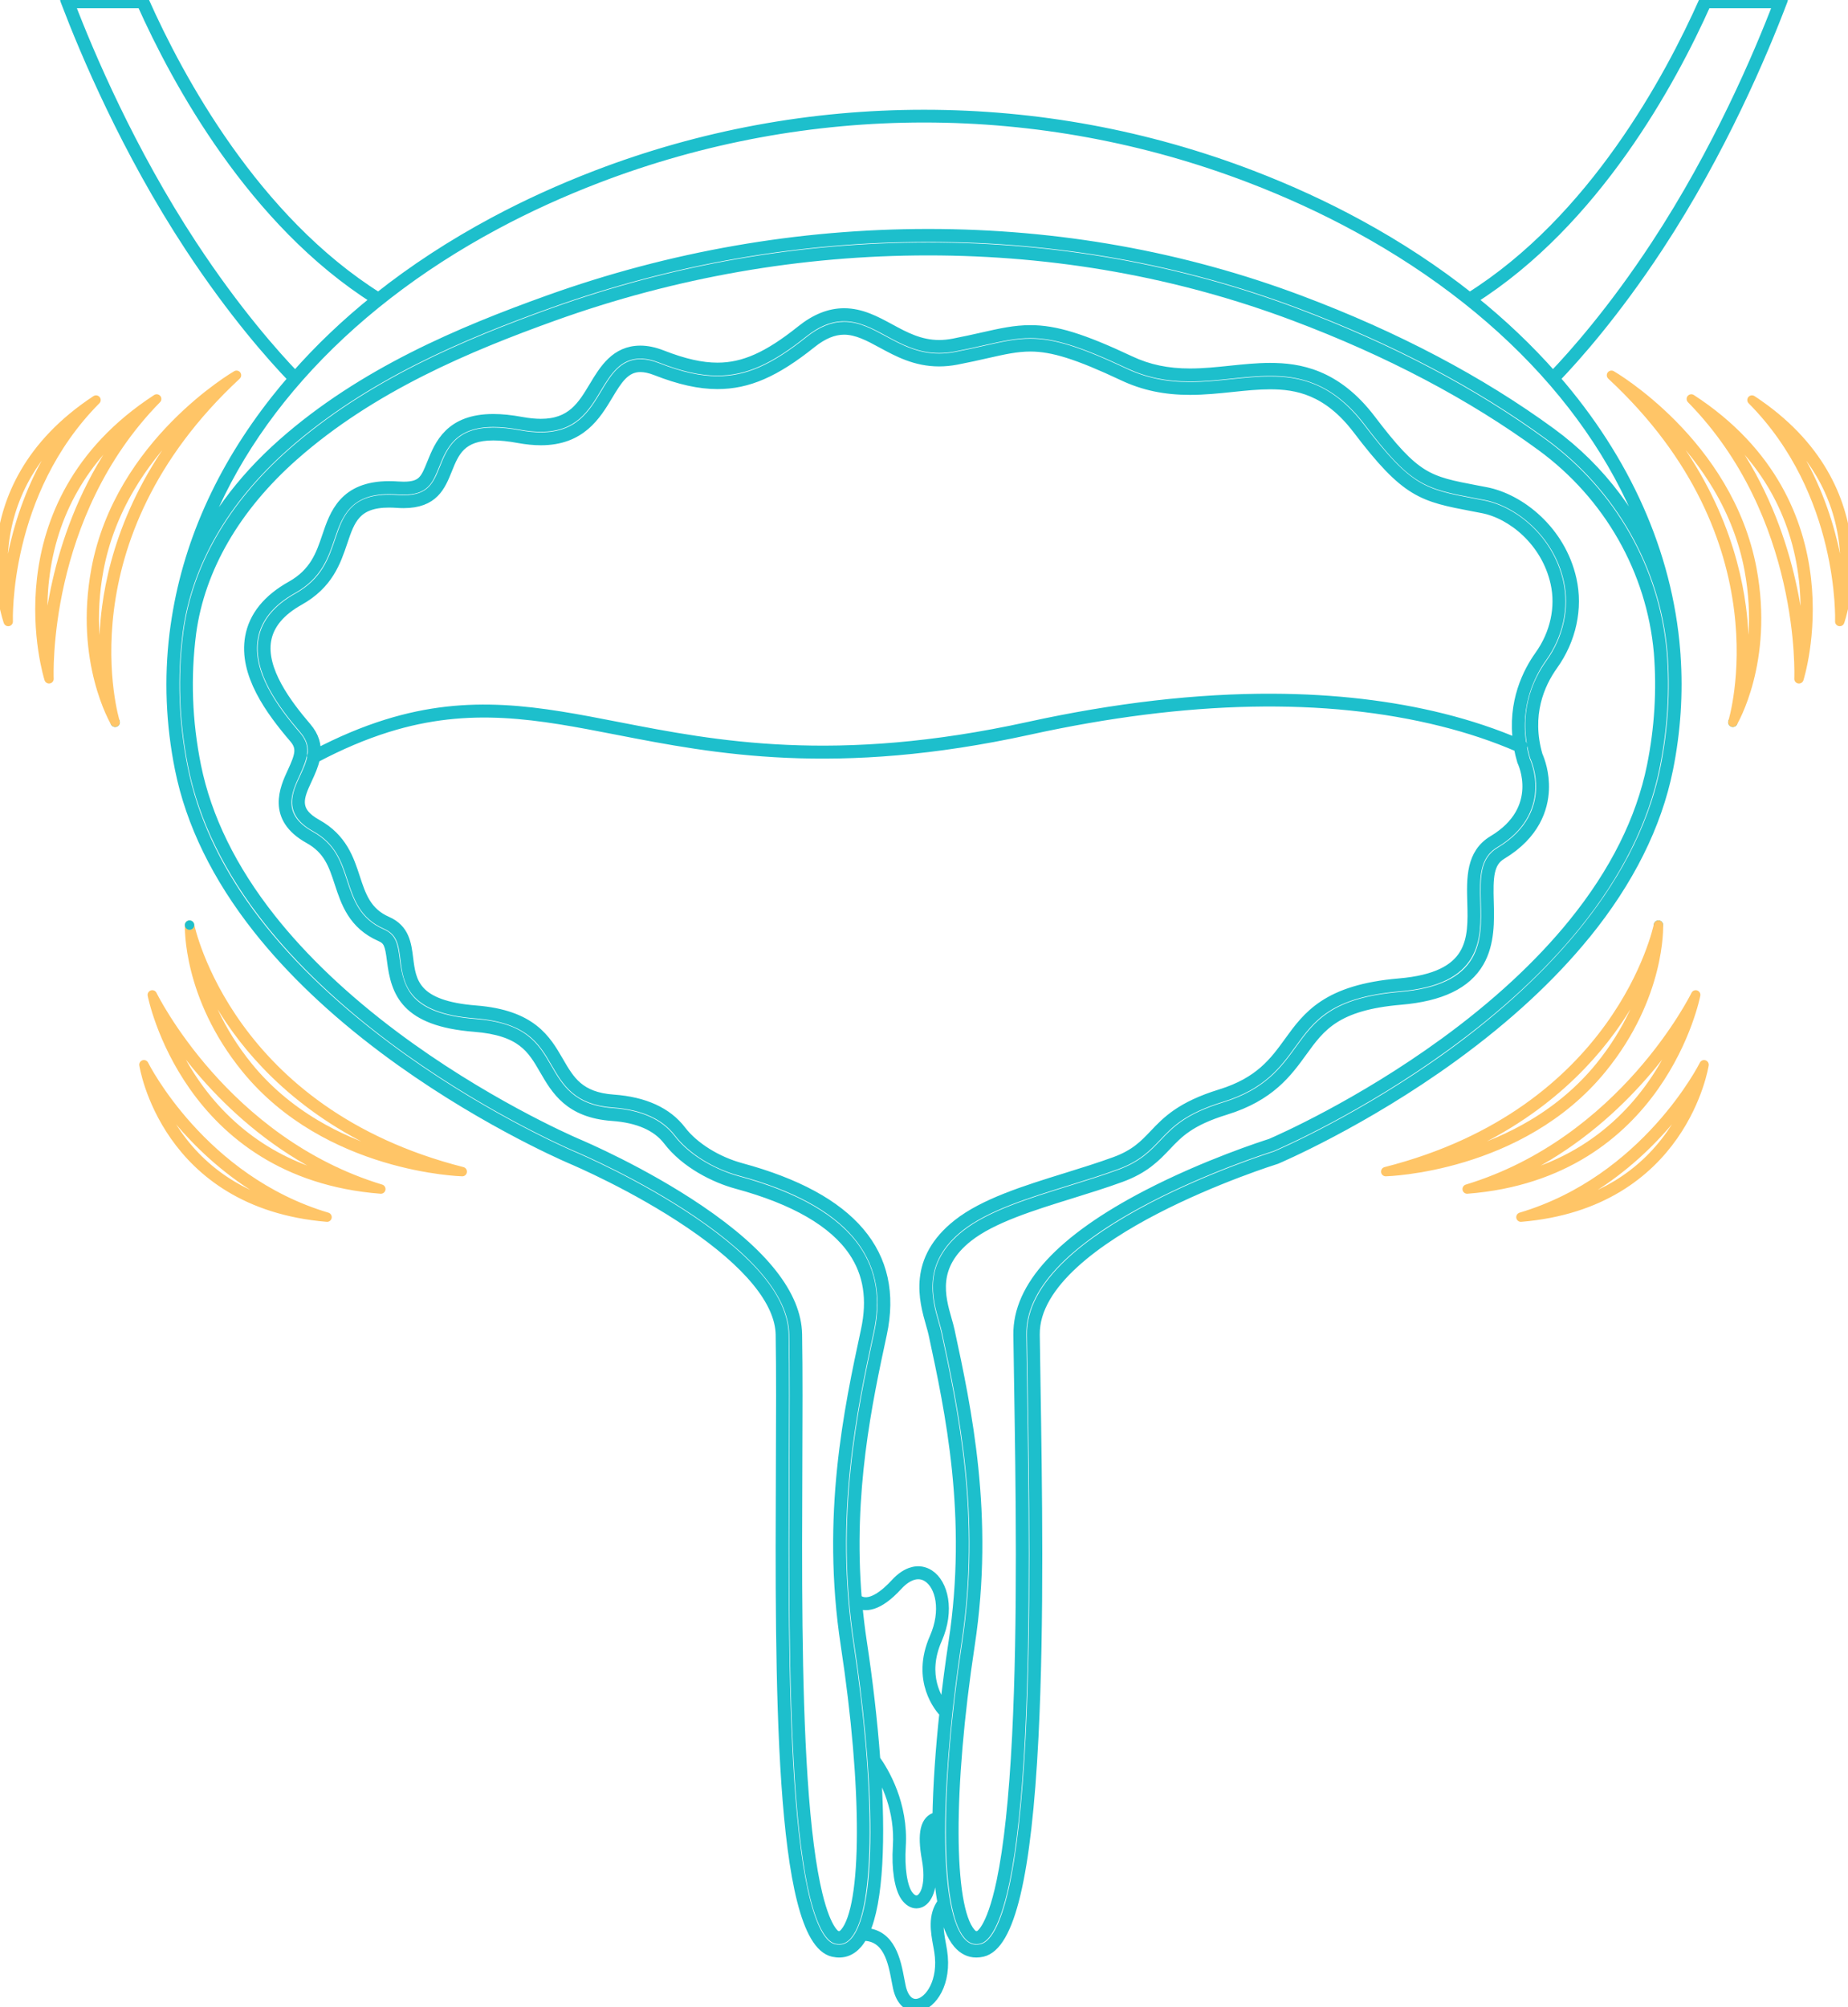 <svg xmlns="http://www.w3.org/2000/svg" width="395" height="429" viewBox="0 0 395 429" fill="none"><g clip-path="url(#clip0_921_665)"><path d="M353.776 163.831C355.407 155.746 355.908 147.533 355.264 139.424C353.702 121.717 344.455 105.45 329.888 94.791C314.927 83.846 297.09 74.444 276.875 66.847C252.117 57.545 225.725 52.827 198.427 52.827C171.059 52.827 144.03 57.548 118.092 66.862C99.911 73.391 79.061 82.068 62.282 96.917C49.725 108.03 42.088 121.238 40.194 135.121C38.955 144.633 39.303 154.291 41.231 163.837C43.488 175.02 48.914 186.103 57.356 196.78C64.249 205.496 73.168 213.977 83.864 221.986C102.659 236.057 120.977 244.157 123.006 245.035C124.412 245.627 137.088 251.058 149.087 259.189C162.62 268.36 169.553 277.121 169.69 285.227C169.824 293.071 169.781 302.919 169.739 313.358C169.647 335.279 169.54 360.128 170.87 380.202C171.581 390.927 172.657 399.308 174.07 405.112C176.101 413.453 178.291 414.352 178.709 414.447C178.944 414.502 179.169 414.529 179.371 414.529C179.813 414.529 180.411 414.422 181.131 413.584C186.02 407.896 186.148 382.349 181.448 351.458C177.266 323.983 182.171 301.184 185.754 284.535C187.228 277.695 186.325 271.983 182.994 267.076C178.669 260.699 170.15 255.755 157.676 252.376C153.149 251.15 147.007 248.137 143.35 243.352C140.867 240.104 136.685 238.247 130.921 237.835C122.121 237.207 119.373 232.458 116.948 228.271C114.258 223.623 111.937 219.61 101.457 218.783C87.177 217.655 85.267 211.717 84.459 205.206C84.038 201.809 83.681 200.439 81.598 199.531C76.035 197.097 74.537 192.522 73.22 188.484C71.923 184.523 70.807 181.104 66.375 178.643C58.881 174.48 61.425 168.985 63.109 165.349C64.856 161.574 65.412 159.671 63.38 157.304C58.375 151.467 52.803 143.806 54.136 136.322C54.886 132.107 57.725 128.597 62.575 125.883C67.849 122.934 69.224 118.853 70.554 114.907C72.097 110.32 74.022 104.614 83.169 104.614C83.776 104.614 84.423 104.639 85.088 104.688C85.493 104.718 85.893 104.73 86.268 104.73C90.791 104.73 91.566 102.809 92.972 99.317C94.512 95.496 96.62 90.262 105.45 90.262C107.203 90.262 109.131 90.461 111.342 90.866C112.873 91.15 114.31 91.29 115.609 91.29C122.576 91.29 124.997 87.258 127.559 82.992C129.627 79.549 131.973 75.645 136.88 75.645C138.232 75.645 139.659 75.947 141.245 76.566C145.988 78.423 149.837 79.287 153.354 79.287C159.161 79.287 164.468 76.935 171.675 71.171C174.628 68.808 177.489 67.661 180.42 67.661C183.912 67.661 186.944 69.305 189.875 70.897C193.093 72.644 196.417 74.45 200.724 74.45C201.764 74.45 202.847 74.343 203.945 74.132C206.321 73.675 208.367 73.215 210.179 72.803C213.973 71.946 216.972 71.269 220.25 71.269C225.481 71.269 231.179 73.034 241.281 77.789C245.264 79.665 249.415 80.537 254.35 80.537C257.312 80.537 260.252 80.229 263.11 79.93C265.864 79.643 268.71 79.344 271.479 79.344C277.436 79.344 285.201 80.564 292.436 90.082C302.236 102.977 304.792 103.465 315.54 105.508C316.159 105.627 316.803 105.749 317.474 105.877C324.593 107.255 332.977 113.916 335.228 123.983C336.573 129.994 335.167 136.481 331.373 141.781C328.411 145.92 325.422 152.733 328 161.687L328.018 161.739C328.36 162.501 329.461 165.258 329.314 168.768C329.156 172.544 327.515 177.917 320.594 182.068C317.434 183.965 317.367 187.387 317.52 192.809C317.636 196.856 317.764 201.446 315.537 205.298C312.945 209.781 307.638 212.303 299.311 213.013C285.14 214.218 281.749 218.908 277.82 224.337C274.639 228.735 271.034 233.718 261.734 236.578C253.944 238.976 251.437 241.617 248.784 244.413C246.572 246.743 244.285 249.155 239.344 250.967C235.937 252.217 232.262 253.358 228.696 254.462C220.345 257.054 211.707 259.732 206.483 263.858C198.293 270.324 200.267 277.243 201.712 282.297C201.941 283.096 202.158 283.852 202.304 284.532C205.885 301.181 210.792 323.98 206.611 351.455C201.907 382.346 202.039 407.893 206.928 413.581C207.648 414.419 208.249 414.526 208.688 414.526C208.892 414.526 209.115 414.499 209.35 414.444C209.853 414.328 212.476 413.199 214.776 402.205C216.31 394.865 217.429 384.392 218.1 371.08C219.335 346.566 218.866 317.079 218.524 295.535C218.466 291.867 218.411 288.433 218.369 285.298C218.234 275.295 227.372 265.444 245.523 256.017C258.025 249.524 270.439 245.538 271.815 245.105L271.851 245.093C273.745 244.279 290.896 236.74 309.12 223.474C320.277 215.349 329.595 206.722 336.808 197.826C345.736 186.819 351.445 175.383 353.779 163.834L353.776 163.831ZM308.665 222.855C290.566 236.033 273.538 243.532 271.561 244.383C270.091 244.846 257.675 248.844 245.166 255.34C226.738 264.91 217.463 274.993 217.6 285.307C217.643 288.439 217.698 291.876 217.756 295.557C218.097 317.076 218.567 346.548 217.332 371.037C216.664 384.31 215.55 394.743 214.022 402.044C211.735 412.989 209.2 413.687 209.176 413.694C208.996 413.733 208.828 413.755 208.682 413.755C208.371 413.755 208.014 413.672 207.498 413.074C202.743 407.542 202.685 382.248 207.355 351.562C211.558 323.95 206.635 301.068 203.042 284.361C202.89 283.657 202.67 282.888 202.438 282.074C201.053 277.231 199.159 270.595 206.949 264.447C212.064 260.409 220.632 257.753 228.928 255.179C232.493 254.072 236.178 252.928 239.603 251.675C244.712 249.802 247.06 247.326 249.333 244.929C251.916 242.205 254.356 239.634 261.954 237.295C271.497 234.358 275.182 229.265 278.436 224.77C282.255 219.494 285.552 214.935 299.375 213.76C307.967 213.029 313.469 210.381 316.196 205.667C318.532 201.629 318.392 196.719 318.282 192.775C318.136 187.628 318.191 184.389 320.988 182.708C328.201 178.381 329.912 172.748 330.077 168.786C330.223 165.24 329.189 162.483 328.726 161.44C326.243 152.791 329.131 146.209 331.992 142.214C335.911 136.74 337.363 130.031 335.969 123.806C333.648 113.419 324.98 106.545 317.617 105.118C316.946 104.986 316.303 104.864 315.68 104.749C305.161 102.745 302.663 102.272 293.04 89.61C285.601 79.823 277.61 78.57 271.476 78.57C268.667 78.57 265.8 78.869 263.015 79.158C260.188 79.454 257.266 79.759 254.347 79.759C249.531 79.759 245.481 78.908 241.604 77.085C231.392 72.278 225.603 70.494 220.25 70.494C216.883 70.494 213.851 71.18 210.005 72.046C208.206 72.452 206.165 72.913 203.802 73.367C202.752 73.568 201.718 73.672 200.727 73.672C196.616 73.672 193.376 71.912 190.241 70.21C187.228 68.576 184.11 66.883 180.423 66.883C177.312 66.883 174.295 68.085 171.203 70.561C164.145 76.206 158.975 78.512 153.357 78.512C149.938 78.512 146.177 77.664 141.526 75.843C139.851 75.188 138.332 74.871 136.883 74.871C131.546 74.871 129.081 78.972 126.91 82.589C124.461 86.667 122.149 90.519 115.612 90.519C114.359 90.519 112.968 90.378 111.483 90.107C109.226 89.692 107.252 89.488 105.45 89.488C96.104 89.488 93.884 94.999 92.264 99.021C90.898 102.409 90.276 103.956 86.268 103.956C85.911 103.956 85.53 103.94 85.142 103.913C84.459 103.864 83.794 103.84 83.169 103.84C73.473 103.84 71.454 109.835 69.831 114.654C68.547 118.463 67.22 122.403 62.203 125.209C57.143 128.039 54.178 131.729 53.385 136.179C51.998 143.98 57.689 151.827 62.801 157.792C64.558 159.842 64.091 161.403 62.416 165.023C60.837 168.439 57.893 174.797 66.006 179.305C70.176 181.62 71.249 184.91 72.497 188.716C73.866 192.904 75.419 197.652 81.296 200.223C82.956 200.949 83.282 201.9 83.706 205.294C84.557 212.132 86.548 218.363 101.402 219.537C111.483 220.333 113.712 224.184 116.293 228.646C118.812 232.998 121.667 237.933 130.869 238.588C136.405 238.985 140.403 240.738 142.746 243.806C146.519 248.744 152.829 251.845 157.477 253.105C169.772 256.432 178.145 261.275 182.363 267.493C185.568 272.22 186.435 277.737 185.007 284.364C181.414 301.071 176.491 323.95 180.694 351.562C185.364 382.248 185.306 407.542 180.554 413.074C180.042 413.672 179.682 413.755 179.371 413.755C179.224 413.755 179.056 413.733 178.877 413.694C178.855 413.687 176.806 413.132 174.808 404.923C173.405 399.162 172.334 390.824 171.627 380.144C170.3 360.098 170.403 335.264 170.495 313.346C170.538 302.913 170.58 293.062 170.446 285.209C170.303 276.838 163.26 267.868 149.508 258.552C137.448 250.381 124.708 244.922 123.299 244.328C121.279 243.456 103.037 235.389 84.313 221.37C73.668 213.401 64.796 204.965 57.945 196.301C49.579 185.718 44.205 174.746 41.969 163.681C40.056 154.221 39.712 144.642 40.941 135.218C42.811 121.522 50.363 108.475 62.779 97.487C79.46 82.724 100.228 74.084 118.342 67.579C144.201 58.295 171.142 53.59 198.424 53.59C225.631 53.59 251.934 58.292 276.606 67.56C296.758 75.133 314.534 84.504 329.436 95.407C343.823 105.938 352.961 122.004 354.502 139.491C355.142 147.527 354.645 155.667 353.028 163.684C350.719 175.111 345.062 186.438 336.213 197.347C329.04 206.191 319.771 214.773 308.668 222.858L308.665 222.855Z" fill="#1DBFCC" stroke="#1DBFCC" stroke-width="2" stroke-linejoin="round"></path><path d="M339.004 199.695C348.255 188.308 354.175 176.432 356.606 164.401C358.232 156.34 358.772 148.161 358.207 140.064H358.213C358.213 140.064 358.213 140.061 358.213 140.058C358.195 139.793 358.174 139.527 358.149 139.262L358.137 139.103H358.143C356.46 118.195 347.477 98.253 332.428 80.93C336.775 76.417 345.193 66.969 354.498 52.809C368.044 32.199 376.877 11.198 380.939 0.515L381.135 0H364.237L364.137 0.226C356.768 16.783 340.487 46.978 314.125 63.519C306.988 57.856 299.079 52.632 290.45 47.935C283.283 44.029 275.587 40.488 267.581 37.42C245.157 28.82 221.58 24.459 197.503 24.459C173.426 24.459 149.849 28.82 127.425 37.42C119.794 40.351 112.452 43.696 105.611 47.368L105.565 47.392H105.562C96.552 52.223 88.311 57.609 80.878 63.513C54.517 46.975 38.239 16.789 30.867 0.226L30.766 0H13.869L14.064 0.515C18.123 11.198 26.959 32.199 40.502 52.809C49.813 66.981 58.244 76.435 62.587 80.945C61.331 82.397 60.107 83.867 58.927 85.362C47.084 100.357 39.858 116.658 37.452 133.815H37.449C37.372 134.358 37.299 134.901 37.232 135.444C37.232 135.456 37.229 135.471 37.226 135.483C36.061 145.075 36.451 154.797 38.391 164.395C40.74 176.026 46.355 187.521 55.081 198.555C62.127 207.466 71.228 216.124 82.123 224.282C101.189 238.558 119.788 246.777 121.85 247.67C123.231 248.253 135.697 253.596 147.458 261.565C159.987 270.055 166.676 278.25 166.795 285.264C166.926 293.077 166.887 302.916 166.841 313.331C166.652 358.448 166.414 414.599 178.059 417.246C180.106 417.713 181.89 417.103 183.311 415.447C183.708 414.984 184.074 414.438 184.412 413.815C189.768 413.791 190.802 419.262 191.562 423.285C191.659 423.803 191.751 424.294 191.848 424.746C192.522 427.893 194.206 428.991 195.74 428.991C195.941 428.991 196.143 428.973 196.335 428.936C199.178 428.408 202.533 423.953 201.438 416.957C201.371 416.521 201.285 416.063 201.2 415.59C200.721 412.98 200.193 410.058 201.578 407.683C202.289 411.123 203.317 413.806 204.729 415.447C205.842 416.74 207.169 417.399 208.678 417.399C209.096 417.399 209.536 417.347 209.981 417.246C215.886 415.905 219.482 400.848 220.973 371.217C222.215 346.603 221.745 317.057 221.4 295.484C221.342 291.815 221.287 288.384 221.245 285.255C221.098 274.27 235.08 264.685 246.835 258.579C259.648 251.925 272.672 247.853 272.803 247.814L272.836 247.801C273.019 247.725 291.335 239.961 310.706 225.874C322.089 217.597 331.608 208.789 338.995 199.692L339.004 199.695ZM364.728 0.762H380.024C375.891 11.568 367.147 32.168 353.858 52.391C344.619 66.45 336.259 75.843 331.922 80.357C326.856 74.599 321.119 69.134 314.753 64.023C341.032 47.42 357.298 17.399 364.731 0.762H364.728ZM41.142 52.391C27.853 32.168 19.109 11.568 14.976 0.762H30.272C37.705 17.405 53.971 47.417 80.244 64.02C73.921 69.097 68.196 74.556 63.093 80.369C58.756 75.859 50.39 66.462 41.142 52.388V52.391ZM105.925 48.066C105.944 48.057 105.965 48.045 105.989 48.03C112.797 44.376 120.102 41.046 127.697 38.134C172.709 20.866 222.291 20.866 267.307 38.134C275.283 41.193 282.944 44.715 290.081 48.606C323.964 67.045 346.763 93.644 354.627 123.211C350.274 111.061 342.313 100.302 331.593 92.458C316.422 81.357 298.353 71.83 277.89 64.142C252.81 54.715 226.073 49.936 198.427 49.936H198.421C170.724 49.936 143.362 54.715 117.113 64.138C98.672 70.759 77.508 79.576 60.364 94.749C51.348 102.727 44.766 111.772 40.892 121.397C49.316 92.26 72.411 66.02 105.928 48.063L105.925 48.066ZM200.453 415.737C200.538 416.203 200.62 416.655 200.687 417.085C201.697 423.517 198.674 427.737 196.201 428.198C194.496 428.515 193.148 427.167 192.599 424.596C192.504 424.151 192.413 423.666 192.315 423.154C191.568 419.189 190.458 413.291 184.8 413.068C187.908 406.389 188.28 392.577 187.264 377.576C189.244 380.665 192.342 386.844 191.845 394.636C191.537 399.43 192.184 403.568 193.529 405.438C194.212 406.386 195.051 406.893 195.89 406.893C196.17 406.893 196.451 406.835 196.725 406.719C198.476 405.975 199.794 402.748 198.787 397.219C197.595 390.665 199.049 389.396 200.294 389.055C200.202 395.77 200.51 401.848 201.374 406.633C199.287 409.372 199.928 412.898 200.449 415.74L200.453 415.737ZM158.426 249.585C153.232 248.18 148.333 245.118 145.64 241.595C142.633 237.661 137.75 235.426 131.122 234.953C123.847 234.434 121.807 230.906 119.443 226.822C116.738 222.147 113.672 216.85 101.68 215.904C88.564 214.871 87.93 209.774 87.317 204.849C86.933 201.748 86.533 198.539 82.748 196.883C78.368 194.968 77.197 191.382 75.956 187.585C74.659 183.62 73.189 179.128 67.769 176.118C62.621 173.257 63.987 170.302 65.719 166.557C66.378 165.133 67.074 163.626 67.388 162.053C72.728 159.225 77.779 157.082 82.803 155.511C100.579 149.96 115.112 152.791 131.939 156.066C152.695 160.107 178.526 165.136 220.012 156.039C253.74 148.649 283.405 148.045 308.186 154.245C314.073 155.715 319.578 157.569 324.574 159.747C324.751 160.708 324.983 161.693 325.282 162.699L325.306 162.76C325.358 162.861 330.217 172.913 319.1 179.582C314.329 182.443 314.479 187.749 314.625 192.879C314.845 200.686 315.073 208.762 299.058 210.125C283.569 211.443 279.452 217.13 275.472 222.632C272.412 226.859 269.249 231.232 260.874 233.809C252.358 236.429 249.342 239.61 246.676 242.419C244.602 244.605 242.644 246.67 238.337 248.25C234.997 249.476 231.353 250.604 227.83 251.699C219.226 254.367 210.326 257.13 204.68 261.586C194.972 269.25 197.442 277.908 198.921 283.08C199.147 283.867 199.339 284.544 199.467 285.133C203.002 301.565 207.843 324.065 203.74 351.016C203.051 355.548 202.42 360.311 201.892 365.121C200.465 363.404 196.966 358.088 200.37 350.36C203.097 344.163 201.648 338.454 198.671 336.511C196.451 335.063 193.788 335.752 191.357 338.405C189.387 340.555 185.733 343.806 183.201 341.717C181.31 318.872 185.443 299.637 188.563 285.136C192.257 267.963 182.116 256.002 158.417 249.585H158.426ZM67.528 161.122C67.696 159.296 67.254 157.387 65.567 155.419C61.337 150.482 55.84 143.184 56.972 136.819C57.564 133.498 59.921 130.665 63.978 128.393C70.225 124.901 71.85 120.076 73.284 115.819C74.851 111.165 76.09 107.49 83.163 107.49C83.7 107.49 84.276 107.512 84.877 107.554C85.359 107.588 85.822 107.606 86.262 107.606C92.734 107.606 94.213 103.934 95.644 100.384C97.144 96.658 98.562 93.138 105.443 93.138C106.999 93.138 108.808 93.324 110.815 93.696C112.52 94.01 114.13 94.169 115.606 94.169C124.207 94.169 127.437 88.789 130.033 84.468C131.948 81.278 133.605 78.521 136.877 78.521C137.862 78.521 138.945 78.759 140.19 79.244C145.28 81.235 149.462 82.162 153.351 82.162C159.875 82.162 165.706 79.628 173.475 73.413C175.897 71.476 178.166 70.534 180.417 70.534C183.177 70.534 185.76 71.937 188.493 73.419C191.864 75.249 195.682 77.319 200.721 77.319C201.944 77.319 203.21 77.194 204.485 76.95C206.909 76.484 208.98 76.017 210.807 75.602C214.568 74.751 217.286 74.138 220.244 74.138C225.005 74.138 230.37 75.831 240.045 80.381C244.425 82.443 248.97 83.403 254.344 83.403C257.458 83.403 260.481 83.086 263.403 82.781C266.206 82.489 268.856 82.211 271.476 82.211C277.094 82.211 283.707 83.352 290.136 91.812C300.607 105.587 303.944 106.221 315 108.329C315.616 108.445 316.257 108.57 316.925 108.698C323.123 109.896 330.43 115.743 332.41 124.599C333.575 129.808 332.34 135.456 329.024 140.089C326.609 143.462 323.126 150.064 324.434 158.85C319.52 156.74 314.128 154.938 308.379 153.501C297.386 150.75 285.177 149.329 272.095 149.274C255.96 149.198 238.38 151.229 219.854 155.288C178.52 164.349 152.774 159.338 132.089 155.31C115.161 152.013 100.539 149.168 82.58 154.776C77.667 156.31 72.728 158.393 67.528 161.113V161.122ZM191.931 338.921C194.084 336.572 196.393 335.929 198.266 337.152C200.974 338.921 202.246 344.23 199.684 350.055C195.658 359.189 200.861 365.176 201.791 366.142C200.965 373.864 200.41 381.665 200.3 388.768L200.181 388.292C197.707 388.912 197.027 391.79 198.037 397.353C198.961 402.443 197.851 405.41 196.426 406.017C195.676 406.338 194.843 405.962 194.145 404.993C192.916 403.285 192.312 399.238 192.605 394.685C193.187 385.596 189.006 378.652 187.154 376.054C186.538 367.673 185.507 358.988 184.296 351.019C183.866 348.195 183.54 345.423 183.296 342.699C184.833 343.55 187.603 343.642 191.928 338.921H191.931ZM272.568 247.097C271.995 247.277 259.151 251.336 246.502 257.905C238.929 261.839 232.899 265.889 228.586 269.948C223.148 275.066 220.421 280.223 220.491 285.273C220.534 288.405 220.589 291.836 220.647 295.505C220.988 317.066 221.461 346.6 220.22 371.19C218.765 400.028 215.267 415.276 209.819 416.514C208.029 416.92 206.562 416.414 205.314 414.962C198.717 407.286 200.758 375.779 204.506 351.135C208.63 324.047 203.771 301.464 200.224 284.977C200.093 284.364 199.894 283.675 199.666 282.876C198.241 277.887 195.856 269.537 205.165 262.19C210.698 257.82 219.528 255.081 228.068 252.431C231.6 251.336 235.254 250.201 238.612 248.969C243.083 247.329 245.102 245.2 247.24 242.949C249.967 240.076 252.785 237.106 261.109 234.544C269.728 231.891 272.967 227.417 276.1 223.086C280.16 217.478 283.99 212.181 299.134 210.891C315.87 209.466 315.619 200.647 315.4 192.864C315.253 187.725 315.116 182.873 319.505 180.241C330.888 173.413 326.331 163.129 326.017 162.458C325.733 161.501 325.514 160.567 325.346 159.656L325.499 159.314C325.425 159.28 325.346 159.25 325.273 159.216C323.806 150.458 327.265 143.873 329.65 140.54C333.093 135.73 334.371 129.863 333.157 124.44C331.108 115.267 323.513 109.204 317.071 107.957C316.403 107.829 315.76 107.707 315.144 107.588C304.31 105.526 301.04 104.904 290.746 91.36C284.115 82.635 277.286 81.461 271.479 81.461C268.819 81.461 266.151 81.738 263.326 82.034C260.423 82.336 257.421 82.65 254.347 82.65C249.089 82.65 244.651 81.714 240.375 79.701C230.59 75.096 225.134 73.385 220.25 73.385C217.206 73.385 214.309 74.038 210.646 74.867C208.825 75.279 206.76 75.746 204.347 76.209C203.118 76.444 201.901 76.566 200.727 76.566C195.884 76.566 192.153 74.541 188.865 72.757C186.044 71.226 183.378 69.781 180.426 69.781C177.995 69.781 175.57 70.778 173.008 72.824C165.389 78.921 159.695 81.406 153.36 81.406C149.568 81.406 145.475 80.494 140.476 78.539C139.143 78.018 137.969 77.765 136.886 77.765C133.181 77.765 131.338 80.833 129.389 84.084C126.763 88.457 123.786 93.413 115.618 93.413C114.191 93.413 112.626 93.257 110.967 92.952C108.914 92.574 107.06 92.382 105.459 92.382C98.062 92.382 96.479 96.31 94.951 100.107C93.554 103.574 92.234 106.853 86.277 106.853C85.856 106.853 85.408 106.838 84.944 106.804C84.328 106.761 83.73 106.737 83.175 106.737C75.553 106.737 74.171 110.836 72.573 115.584C71.182 119.71 69.608 124.389 63.618 127.737C59.351 130.125 56.865 133.138 56.234 136.694C55.056 143.303 60.3 150.442 65 155.923C66.665 157.868 67.001 159.738 66.72 161.555C66.68 161.577 66.641 161.598 66.598 161.62L66.68 161.775C66.406 163.297 65.719 164.779 65.042 166.243C63.371 169.854 61.645 173.584 67.412 176.789C72.57 179.656 73.93 183.809 75.242 187.829C76.538 191.793 77.761 195.535 82.455 197.588C85.841 199.07 86.179 201.793 86.573 204.947C87.192 209.933 87.897 215.584 101.631 216.667C113.224 217.582 116.055 222.477 118.793 227.207C121.163 231.299 123.399 235.166 131.076 235.715C137.475 236.173 142.172 238.308 145.042 242.059C147.833 245.709 152.887 248.875 158.237 250.323C181.472 256.612 191.43 268.271 187.834 284.977C184.287 301.464 179.428 324.047 183.552 351.135C187.304 375.783 189.344 407.286 182.747 414.962C181.499 416.414 180.023 416.92 178.242 416.514C173.463 415.429 170.272 403.257 168.753 380.339C167.42 360.195 167.524 335.307 167.616 313.346C167.658 302.925 167.701 293.083 167.57 285.261C167.445 277.884 160.826 269.701 147.9 260.943C136.078 252.934 123.549 247.563 122.164 246.978C120.114 246.09 101.591 237.905 82.596 223.681C58.015 205.276 43.399 185.282 39.154 164.251C37.18 154.48 36.823 144.578 38.092 134.828C40.056 120.436 47.935 106.777 60.876 95.325C77.923 80.238 99.005 71.458 117.378 64.861C143.548 55.465 170.818 50.705 198.43 50.705H198.436C225.991 50.705 252.636 55.468 277.634 64.861C298.033 72.528 316.037 82.022 331.153 93.08C346.214 104.102 355.776 120.933 357.393 139.262C358.055 147.569 357.542 155.975 355.871 164.254C350.421 191.238 328.076 212.321 310.291 225.255C291.237 239.113 273.211 246.828 272.577 247.097H272.568Z" fill="#1DBFCC" stroke="#1DBFCC" stroke-width="2" stroke-linejoin="round"></path><path d="M40.517 197.729C40.511 197.924 39.971 212.919 52.589 228.403C69.959 249.72 98.809 250.421 98.809 250.421C48.914 237.732 40.663 198.381 40.517 197.729ZM82.355 246.811C76.959 245.176 71.939 242.983 67.434 240.299C61.812 236.951 56.975 232.819 53.065 228.015C46.608 220.092 43.707 212.312 42.411 207.18C42.06 205.789 41.804 204.514 41.615 203.386C43.161 207.564 45.943 213.654 50.692 220.165C57.609 229.65 70.206 241.922 91.816 249.022C89.156 248.576 85.905 247.884 82.355 246.808V246.811Z" fill="#1DBFCC" stroke="#FFC567" stroke-width="2" stroke-linejoin="round"></path><path d="M40.514 197.722C40.514 197.722 40.514 197.725 40.514 197.731V197.725V197.722Z" fill="#1DBFCC" stroke="#1DBFCC" stroke-width="2" stroke-linejoin="round"></path><path d="M32.55 212.642C32.55 212.642 39.886 250.919 81.4 254.148C47.971 243.993 32.712 212.965 32.55 212.642ZM75.818 252.855C68.712 251.666 62.267 249.302 56.603 245.798C50.903 242.273 45.968 237.588 41.935 231.873C38.089 226.42 35.802 221.05 34.533 217.356C39.758 225.792 53.144 243.98 75.818 252.855Z" fill="#1DBFCC" stroke="#FFC567" stroke-width="2" stroke-linejoin="round"></path><path d="M30.763 227.572C30.763 227.572 35.268 257.267 69.907 260.152C43.119 252.18 30.891 227.825 30.76 227.572H30.763ZM49.524 253.339C44.915 250.57 40.999 246.914 37.876 242.473C35.054 238.463 33.401 234.516 32.465 231.683C36.701 238.295 46.986 251.738 64.121 258.759C58.695 257.728 53.803 255.916 49.521 253.342L49.524 253.339Z" fill="#1DBFCC" stroke="#FFC567" stroke-width="2" stroke-linejoin="round"></path><path d="M354.483 197.728C354.483 197.722 354.483 197.722 354.483 197.719V197.725V197.728Z" fill="#1DBFCC" stroke="#1DBFCC" stroke-width="2" stroke-linejoin="round"></path><path d="M342.411 228.403C355.026 212.922 354.492 197.933 354.483 197.729C354.337 198.387 346.083 237.732 296.19 250.421C296.19 250.421 325.038 249.72 342.411 228.403ZM327.569 240.299C323.061 242.983 318.041 245.176 312.649 246.811C309.098 247.887 305.847 248.579 303.187 249.025C324.797 241.925 337.394 229.653 344.308 220.168C349.057 213.657 351.842 207.567 353.385 203.386C353.199 204.517 352.943 205.792 352.589 207.186C351.293 212.315 348.392 220.095 341.938 228.015C338.025 232.815 333.191 236.948 327.569 240.299Z" fill="#FFC567" stroke="#FFC567" stroke-width="2" stroke-linejoin="round"></path><path d="M362.447 212.645C362.285 212.965 347.026 243.989 313.597 254.148C355.108 250.918 362.447 212.645 362.447 212.645ZM338.397 245.798C332.73 249.302 326.285 251.669 319.182 252.855C341.859 243.98 355.246 225.789 360.467 217.356C359.195 221.05 356.911 226.423 353.065 231.873C349.033 237.585 344.098 242.269 338.397 245.798Z" fill="#FFC567" stroke="#FFC567" stroke-width="2" stroke-linejoin="round"></path><path d="M325.09 260.152C359.729 257.267 364.234 227.575 364.234 227.575C364.106 227.828 351.879 252.18 325.087 260.152H325.09ZM362.532 231.683C361.596 234.519 359.943 238.463 357.122 242.476C354.001 246.916 350.082 250.57 345.473 253.342C341.191 255.916 336.299 257.731 330.873 258.759C348.008 251.738 358.296 238.292 362.532 231.683Z" fill="#FFC567" stroke="#FFC567" stroke-width="2" stroke-linejoin="round"></path><path d="M370.38 154.38C370.38 154.38 370.38 154.373 370.38 154.37V154.376V154.38Z" fill="#1DBFCC" stroke="#1DBFCC" stroke-width="2" stroke-linejoin="round"></path><path d="M344.442 80.204C382.29 115.349 370.496 153.971 370.383 154.373C370.41 154.33 378.155 141.397 374.473 121.665C369.431 94.632 344.442 80.204 344.442 80.204ZM373.232 145.233C372.881 146.587 372.503 147.801 372.131 148.865C372.774 144.455 373.247 137.783 372.195 129.799C370.664 118.161 365.482 101.357 349.908 84.776C352.022 86.432 354.535 88.588 357.131 91.226C361.09 95.245 364.454 99.576 367.129 104.093C370.468 109.731 372.738 115.681 373.872 121.775C375.751 131.854 374.562 140.094 373.229 145.233H373.232Z" fill="#1DBFCC" stroke="#FFC567" stroke-width="2" stroke-linejoin="round"></path><path d="M361.507 85.269C385.993 110.192 384.529 144.736 384.517 145.096C384.517 145.096 396.406 107.981 361.507 85.269ZM385.487 123.72C386.252 130.347 385.688 136.157 385.032 140.009C384.486 130.103 381.446 107.725 365.787 89.079C371.457 93.525 375.983 98.685 379.277 104.474C382.592 110.299 384.682 116.773 385.484 123.72H385.487Z" fill="#1DBFCC" stroke="#FFC567" stroke-width="2" stroke-linejoin="round"></path><path d="M374.473 85.499C394.173 105.325 393.246 132.559 393.237 132.843C393.237 132.843 403.5 104.618 374.473 85.499ZM378.884 89.494C383.154 92.995 386.582 96.929 389.107 101.242C391.825 105.88 393.515 110.964 394.128 116.356C394.683 121.229 394.247 125.484 393.71 128.421C393.158 120.589 390.565 103.864 378.884 89.494Z" fill="#1DBFCC" stroke="#FFC567" stroke-width="2" stroke-linejoin="round"></path><path d="M24.617 154.373V154.383V154.376V154.373Z" fill="#1DBFCC" stroke="#1DBFCC" stroke-width="2" stroke-linejoin="round"></path><path d="M50.555 80.204C50.555 80.204 25.566 94.632 20.524 121.665C16.843 141.397 24.59 154.33 24.614 154.373C24.501 153.971 12.707 115.346 50.555 80.204ZM22.866 148.865C22.497 147.804 22.119 146.596 21.771 145.248C20.439 140.107 19.243 131.863 21.125 121.775C22.259 115.688 24.526 109.744 27.859 104.111C30.531 99.597 33.889 95.27 37.842 91.25C40.444 88.606 42.966 86.441 45.089 84.779C29.518 101.357 24.336 118.161 22.805 129.799C21.753 137.783 22.226 144.455 22.869 148.865H22.866Z" fill="#FFC567" stroke="#FFC567" stroke-width="2" stroke-linejoin="round"></path><path d="M33.489 85.269C-1.406 107.981 10.48 145.093 10.48 145.093C10.468 144.736 9.004 110.192 33.489 85.269ZM9.51 123.72C10.312 116.776 12.401 110.299 15.717 104.474C19.011 98.685 23.537 93.522 29.207 89.076C13.551 107.722 10.51 130.1 9.961 140.009C9.309 136.157 8.741 130.347 9.507 123.717L9.51 123.72Z" fill="#FFC567" stroke="#FFC567" stroke-width="2" stroke-linejoin="round"></path><path d="M20.524 85.499C-8.503 104.618 1.76 132.843 1.76 132.843C1.751 132.559 0.824 105.325 20.524 85.499ZM0.869 116.356C1.483 110.964 3.172 105.88 5.89 101.242C8.415 96.932 11.844 92.995 16.114 89.494C4.432 103.861 1.842 120.586 1.287 128.421C0.751 125.484 0.314 121.226 0.869 116.356Z" fill="#FFC567" stroke="#FFC567" stroke-width="2" stroke-linejoin="round"></path></g><defs><clipPath id="clip0_921_665"><rect width="395" height="429" fill="white"></rect></clipPath></defs></svg>